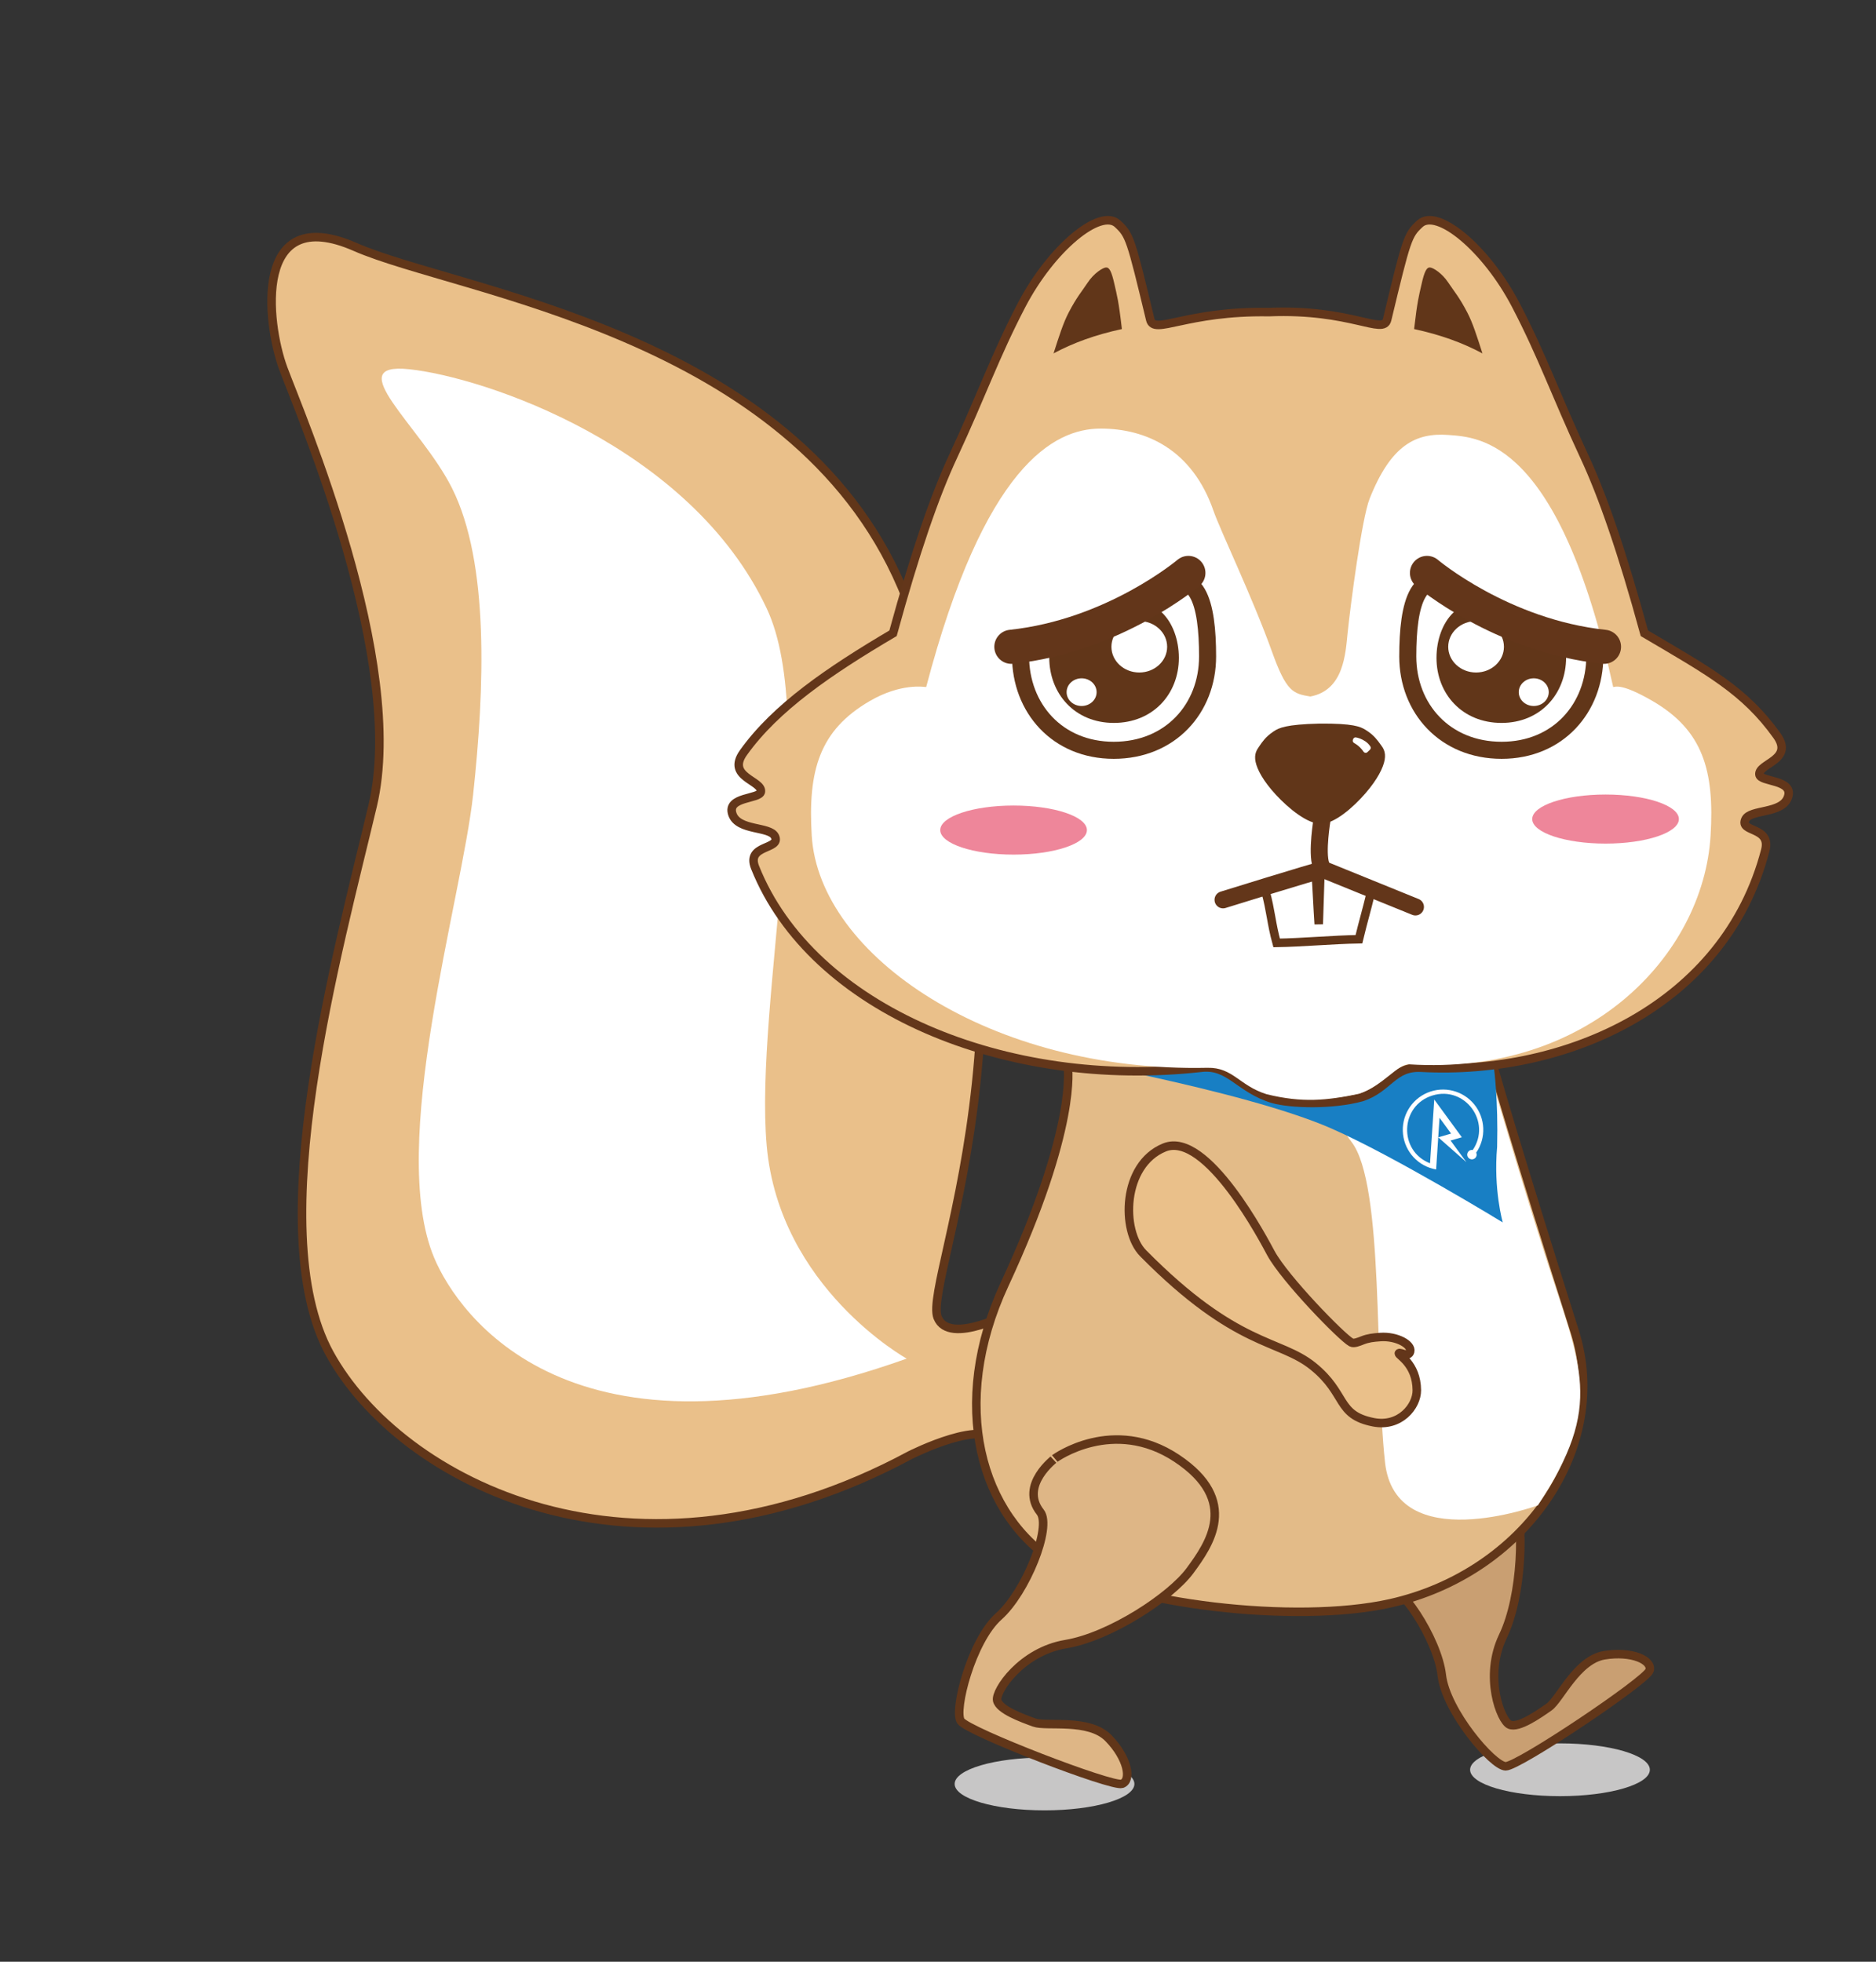 <?xml version="1.0" encoding="utf-8"?>
<!-- Generator: Adobe Illustrator 16.0.0, SVG Export Plug-In . SVG Version: 6.00 Build 0)  -->
<!DOCTYPE svg PUBLIC "-//W3C//DTD SVG 1.1//EN" "http://www.w3.org/Graphics/SVG/1.1/DTD/svg11.dtd">
<svg version="1.1" id="图层_1" xmlns="http://www.w3.org/2000/svg" xmlns:xlink="http://www.w3.org/1999/xlink" x="0px" y="0px"
	 width="220px" height="230px" viewBox="0 0 220 230" enable-background="new 0 0 220 230" xml:space="preserve">
<rect x="0" y="0" width="220" height="230" fill="#333333" stroke="none"/>
<ellipse fill="#C7C6C6" cx="182.94" cy="207.494" rx="10.54" ry="3.095"/>
<ellipse fill="#C7C6C6" cx="122.493" cy="209.158" rx="10.54" ry="3.095"/>
<path fill="#C99F72" stroke="#613619" stroke-miterlimit="10" d="M161.875,185.387c2.211-0.125,6.72,6.788,7.204,11.014
	c0.484,4.225,5.986,10.664,7.489,10.687s16.54-10.062,16.881-11.244c0.342-1.182-2.074-2.304-5.302-1.776
	c-3.229,0.526-5.235,5.19-6.487,6.068c-1.252,0.879-3.599,2.518-4.63,2.067c-1.031-0.451-3.055-5.614-0.775-10.372
	s2.532-13.271,1.319-16.876s-3.334-9.546-11.67-6.294s-8.199,11.682-8.199,11.682S157.847,185.615,161.875,185.387z"/>
<path fill="#EAC08A" stroke="#613619" stroke-miterlimit="10" d="M117.127,169.428c-1.166-3.498-10.399,1.18-10.399,1.18
	c-32.431,17.43-59.816,3.1-68.066-11.9c-8.106-14.738,1.046-47.362,5.046-64.263S35.228,48.608,33.228,43.22
	c-2-5.388-3.566-19.529,8.434-14.263s51.285,10.002,64.066,39.804c19.489,45.446,2.435,81.196,4.225,85.696
	c1.361,3.421,8.911-0.736,8.911-0.736"/>
<path fill="#FFFFFF" d="M50.91,147.457c-5.5-13.135,3.241-41.944,4.575-54.304c1.334-12.36,1.925-27.195-2.499-35.965
	c-3.645-7.223-13.179-14.763-4.992-13.897c8.667,0.916,32.917,8.916,41.917,28.039c6.329,13.447-1.472,46.324,0,62.992
	c1.474,16.666,16.417,24.968,16.417,24.968C66.996,173.29,53.738,154.207,50.91,147.457z"/>
<path fill="#E3BB88" stroke="#613619" stroke-miterlimit="10" d="M127.56,123.082l-2.341,2.003c0,0,1.186,6.999-7.414,25.499
	c-6.519,14.025-2.92,27.259,6.438,32.844c7.76,4.631,27.67,7.04,38.799,4.547c15.697-3.518,25.951-18.223,21.62-31.888
	c-6.899-21.765-9.452-30.771-9.452-30.771L127.56,123.082z"/>
<path fill="#FFFFFF" d="M181.102,146.84c-3.677-11.58-7.16-23.758-7.16-23.758l-15.446,2.835c0,0-3.834,3.04,0,7.972
	c3.834,4.934,2.698,26.416,3.927,37.568c1.23,11.152,17.924,5.036,17.924,5.036C188.187,164.59,185.43,160.469,181.102,146.84z"/>
<path fill="#187FC4" d="M153.461,101.206h-8.734l-23.251,22.349c0,0,24.269,4.188,34.686,8.766c7.365,3.238,20.066,11,20.066,11
	s-1.106-3.867-0.658-8.863c0.136-5.443-0.359-9.141-0.359-9.141L153.461,101.206z"/>
<path fill="#EAC08A" stroke="#63361A" stroke-miterlimit="10" d="M85.892,95.467c0.682,1.978,4.396,1.385,4.979,2.592
	c0.764,1.583-3.41,0.921-2.32,3.649c6.675,16.687,29.461,26.035,52.334,23.474c3.306-0.371,4.419,2.459,8.386,3.659
	c2.097,0.595,6.944,0.748,10.423-0.207c3.162-1.032,3.665-3.631,6.985-3.452c16.926,0.908,35.592-7.258,40.333-25.474
	c0.74-2.844-3.083-2.066-2.318-3.649c0.583-1.208,4.297-0.614,4.979-2.592c0.729-2.112-3.239-1.739-3.342-2.66
	c-0.146-1.316,4.092-1.705,2.046-4.57c-3.779-5.289-8.024-7.556-15.539-11.99c-2.607-9.526-4.882-16.092-7.056-20.759
	c-3.34-7.168-4.896-11.734-8.024-17.727c-3.483-6.673-9.228-11.407-11.259-9.521c-1.406,1.305-1.534,1.673-3.829,11.239
	c-0.443,1.847-4.242-1.282-13.852-0.888c-9.738-0.166-13.481,2.735-13.924,0.888c-2.297-9.566-2.424-9.934-3.829-11.239
	c-2.031-1.886-7.775,2.848-11.26,9.521c-3.129,5.993-4.684,10.559-8.023,17.727c-2.174,4.666-4.447,11.233-7.056,20.759
	c-7.515,4.434-13.761,8.701-17.539,13.99c-2.046,2.865,2.192,3.254,2.046,4.57C89.129,93.727,85.161,93.354,85.892,95.467z"/>
<path fill="#613619" d="M165.833,38.58c3.116,0.671,5.707,1.619,8.014,2.853c-0.672-2.094-1.138-3.569-1.771-4.785
	c-0.964-1.85-1.519-2.435-2.237-3.52c-0.718-1.085-1.758-1.744-2.139-1.768c-0.381-0.023-0.646,0.385-1.017,2.062
	C166.411,34.651,166.221,35.205,165.833,38.58z"/>
<path fill="#613619" d="M131.565,38.58c-3.116,0.671-5.707,1.619-8.015,2.853c0.672-2.094,1.139-3.569,1.771-4.785
	c0.964-1.85,1.52-2.435,2.237-3.52s1.758-1.744,2.139-1.768c0.382-0.023,0.646,0.385,1.017,2.062
	C130.987,34.651,131.177,35.205,131.565,38.58z"/>
<g>
	<path fill="#FFFFFF" d="M95.194,97.989c0.863,14.033,20.929,27.756,46.408,27.204c2.993-0.063,3.725,2.096,6.931,3.096
		c4.174,1.027,7.058,0.745,10.846-0.053c2.875-0.971,4.532-3.533,5.883-3.447c20.982,1.334,34.475-12.766,35.338-26.799
		c0.472-7.667-0.909-12.367-6.786-15.789c-3.69-2.148-4.396-1.656-4.633-1.649c-6.36-28.94-15.617-29.283-19.342-29.556
		c-3.789-0.278-6.716,1.158-9.217,7.461c-0.929,2.34-2.237,12.407-2.586,15.75c-0.248,2.377-0.422,6.723-4.375,7.455
		c-2.044-0.333-2.817-0.581-4.5-5.274c-2.276-6.348-6.04-14.154-6.867-16.532c-2.489-7.153-7.898-9.608-13.219-9.608
		c-5.522,0-13.647,4.427-20.461,30.304c-0.235-0.007-2.942-0.499-6.632,1.649C96.105,85.622,94.725,90.323,95.194,97.989z"/>
</g>
<ellipse fill="#EE869A" cx="188.285" cy="96.03" rx="8.599" ry="2.877"/>
<ellipse fill="#EE869A" cx="118.863" cy="97.321" rx="8.6" ry="2.877"/>
<path fill="none" stroke="#63361A" stroke-width="2" stroke-linecap="round" stroke-linejoin="round" stroke-miterlimit="10" d="
	M154.916,101.44c-0.535-1.512,0.132-5.411,0.132-5.411"/>
<g>
	<path fill="#613619" d="M160.107,85.552c0.583,0.354,0.916,0.668,1.163,0.938c0.247,0.269,0.408,0.492,0.665,0.842
		s0.608,0.828,0.446,1.752s-0.837,2.294-2.261,3.933c-1.424,1.64-3.597,3.548-5.192,3.573c-1.595,0.025-3.826-1.814-5.302-3.408
		c-1.475-1.594-2.192-2.942-2.383-3.86c-0.191-0.918,0.146-1.407,0.391-1.765s0.399-0.586,0.639-0.862
		c0.238-0.276,0.562-0.601,1.133-0.973c0.571-0.372,1.391-0.793,5.338-0.886C158.692,84.804,159.525,85.199,160.107,85.552z"/>
	<path fill="#FFFFFF" d="M160.362,88.179c-0.136,0.131-0.354,0.108-0.459-0.049c-0.101-0.15-0.24-0.331-0.413-0.499
		c-0.264-0.257-0.526-0.428-0.705-0.528c-0.129-0.073-0.183-0.227-0.132-0.366l0.03-0.083c0.05-0.137,0.188-0.22,0.331-0.195
		c0.257,0.044,0.68,0.163,1.139,0.486c0.256,0.181,0.436,0.402,0.545,0.564c0.082,0.122,0.063,0.285-0.042,0.387L160.362,88.179z"/>
</g>
<g>
	<g>
		<g>
			<path fill="#FFFFFF" d="M170.172,132.906c-0.452-0.618-0.904-1.236-1.356-1.854c-0.135,2.021-0.269,4.04-0.402,6.06
				c-2.065-0.359-3.644-2.037-3.879-4.12c-0.234-2.082,0.932-4.07,2.865-4.882c1.933-0.81,4.168-0.25,5.489,1.377
				c1.322,1.627,1.413,3.93,0.224,5.656c0.243,0.522-0.378,1.02-0.835,0.668c-0.457-0.351-0.136-1.078,0.431-0.979
				c2.242-3.296-0.925-7.573-4.731-6.391c-3.808,1.182-3.994,6.5-0.279,7.947c0.165-2.492,0.331-4.984,0.496-7.477
				c1.079,1.475,2.158,2.949,3.237,4.424c-0.44,0.128-0.882,0.256-1.322,0.384c0.619,0.845,1.236,1.69,1.855,2.535
				c-1.1-0.97-2.201-1.938-3.301-2.909C169.166,133.2,169.669,133.055,170.172,132.906z"/>
		</g>
	</g>
</g>
<path fill="#DEB686" stroke="#613619" stroke-miterlimit="10" d="M121.996,177.29c1.371,1.737-1.697,9.399-4.877,12.224
	c-3.18,2.822-5.289,11.025-4.445,12.269c0.846,1.243,17.738,7.758,18.901,7.358c1.164-0.4,0.694-3.021-1.591-5.361
	c-2.286-2.34-7.256-1.303-8.693-1.823s-4.129-1.499-4.352-2.603c-0.225-1.102,2.839-5.725,8.044-6.592s12.317-5.551,14.571-8.615
	c2.255-3.063,5.899-8.213-1.552-13.168c-7.452-4.955-14.272,0-14.272,0S119.496,174.123,121.996,177.29z"/>
<path fill="#EAC08A" stroke="#63361A" stroke-miterlimit="10" d="M149.04,146.928c1.62,2.986,8.287,9.85,9.423,10.467
	c0.309,0.166,0.868-0.069,1.317-0.246c0.675-0.263,1.223-0.325,2.086-0.388c1.921-0.138,3.712,0.862,3.504,1.695
	c-0.19,0.759-1.203,0.013-1.323,0.211s2.082,1.198,2.105,4.33c0.014,1.875-1.983,4.366-5.095,3.752
	c-4.356-0.86-3.075-3.328-7.064-6.556c-3.989-3.229-8.934-2.117-19.94-13.26c-2.581-2.613-2.47-10.373,2.497-12.399
	C141.518,132.507,148.323,145.604,149.04,146.928z"/>
<g>
	<path fill="none" stroke="#613619" stroke-miterlimit="10" d="M148.4,104.474c0.634,2.308,0.678,3.769,1.312,6.077
		c3.074-0.048,6.577-0.384,9.651-0.432c0.562-2.327,0.851-3.185,1.413-5.512c0,0-3.891-2.203-5.937-2.173
		c-0.063,1.638-0.127,4.277-0.19,5.915c-0.115-1.636-0.23-4.271-0.346-5.907C152.257,102.477,148.401,104.474,148.4,104.474z"/>
	<path fill="none" stroke="#63361A" stroke-width="2" stroke-linecap="round" stroke-linejoin="round" stroke-miterlimit="10" d="
		M143.429,105.499c0,0,10.576-3.291,11.765-3.551l10.794,4.384"/>
</g>
<g>
	<g>
		<path fill="none" stroke="#613619" stroke-width="2" stroke-miterlimit="10" d="M181.622,74.004
			c-2.312-0.81-8.008-3.103-10.296-4.67c-5.113-3.503-6.236,1.516-6.236,7.628c0,6.113,4.378,11.005,11.005,11.005
			s10.931-4.955,10.931-11.068C187.025,74.799,185.453,75.344,181.622,74.004z"/>
		<path fill="#613619" d="M175.342,71.339c-3.972-2.126-6.884,1.556-6.884,5.792c0,4.236,3.034,7.626,7.626,7.626
			s7.574-3.434,7.574-7.67C183.658,72.851,179.122,73.361,175.342,71.339z"/>
		<ellipse fill="#FFFFFF" cx="173.101" cy="75.833" rx="3.267" ry="3.014"/>
		<ellipse fill="#FFFFFF" cx="179.864" cy="81.151" rx="1.759" ry="1.623"/>
	</g>
	<path fill="none" stroke="#63361A" stroke-width="4" stroke-linecap="round" stroke-linejoin="round" stroke-miterlimit="10" d="
		M188.102,75.833c-12.043-1.273-20.759-8.66-20.759-8.66"/>
</g>
<g>
	<g>
		<path fill="none" stroke="#613619" stroke-width="2" stroke-miterlimit="10" d="M125.082,74.004
			c2.313-0.81,8.008-3.103,10.296-4.67c5.113-3.503,6.236,1.516,6.236,7.628c0,6.113-4.378,11.005-11.005,11.005
			s-10.93-4.955-10.93-11.068C119.68,74.799,121.252,75.344,125.082,74.004z"/>
		<path fill="#613619" d="M131.362,71.339c3.972-2.126,6.884,1.556,6.884,5.792c0,4.236-3.034,7.626-7.625,7.626
			c-4.593,0-7.574-3.434-7.574-7.67C123.047,72.851,127.584,73.361,131.362,71.339z"/>
		<ellipse fill="#FFFFFF" cx="133.604" cy="75.833" rx="3.267" ry="3.014"/>
		<ellipse fill="#FFFFFF" cx="126.841" cy="81.151" rx="1.759" ry="1.623"/>
	</g>
	<path fill="none" stroke="#63361A" stroke-width="4" stroke-linecap="round" stroke-linejoin="round" stroke-miterlimit="10" d="
		M118.604,75.833c12.043-1.273,20.758-8.66,20.758-8.66"/>
</g>
</svg>
